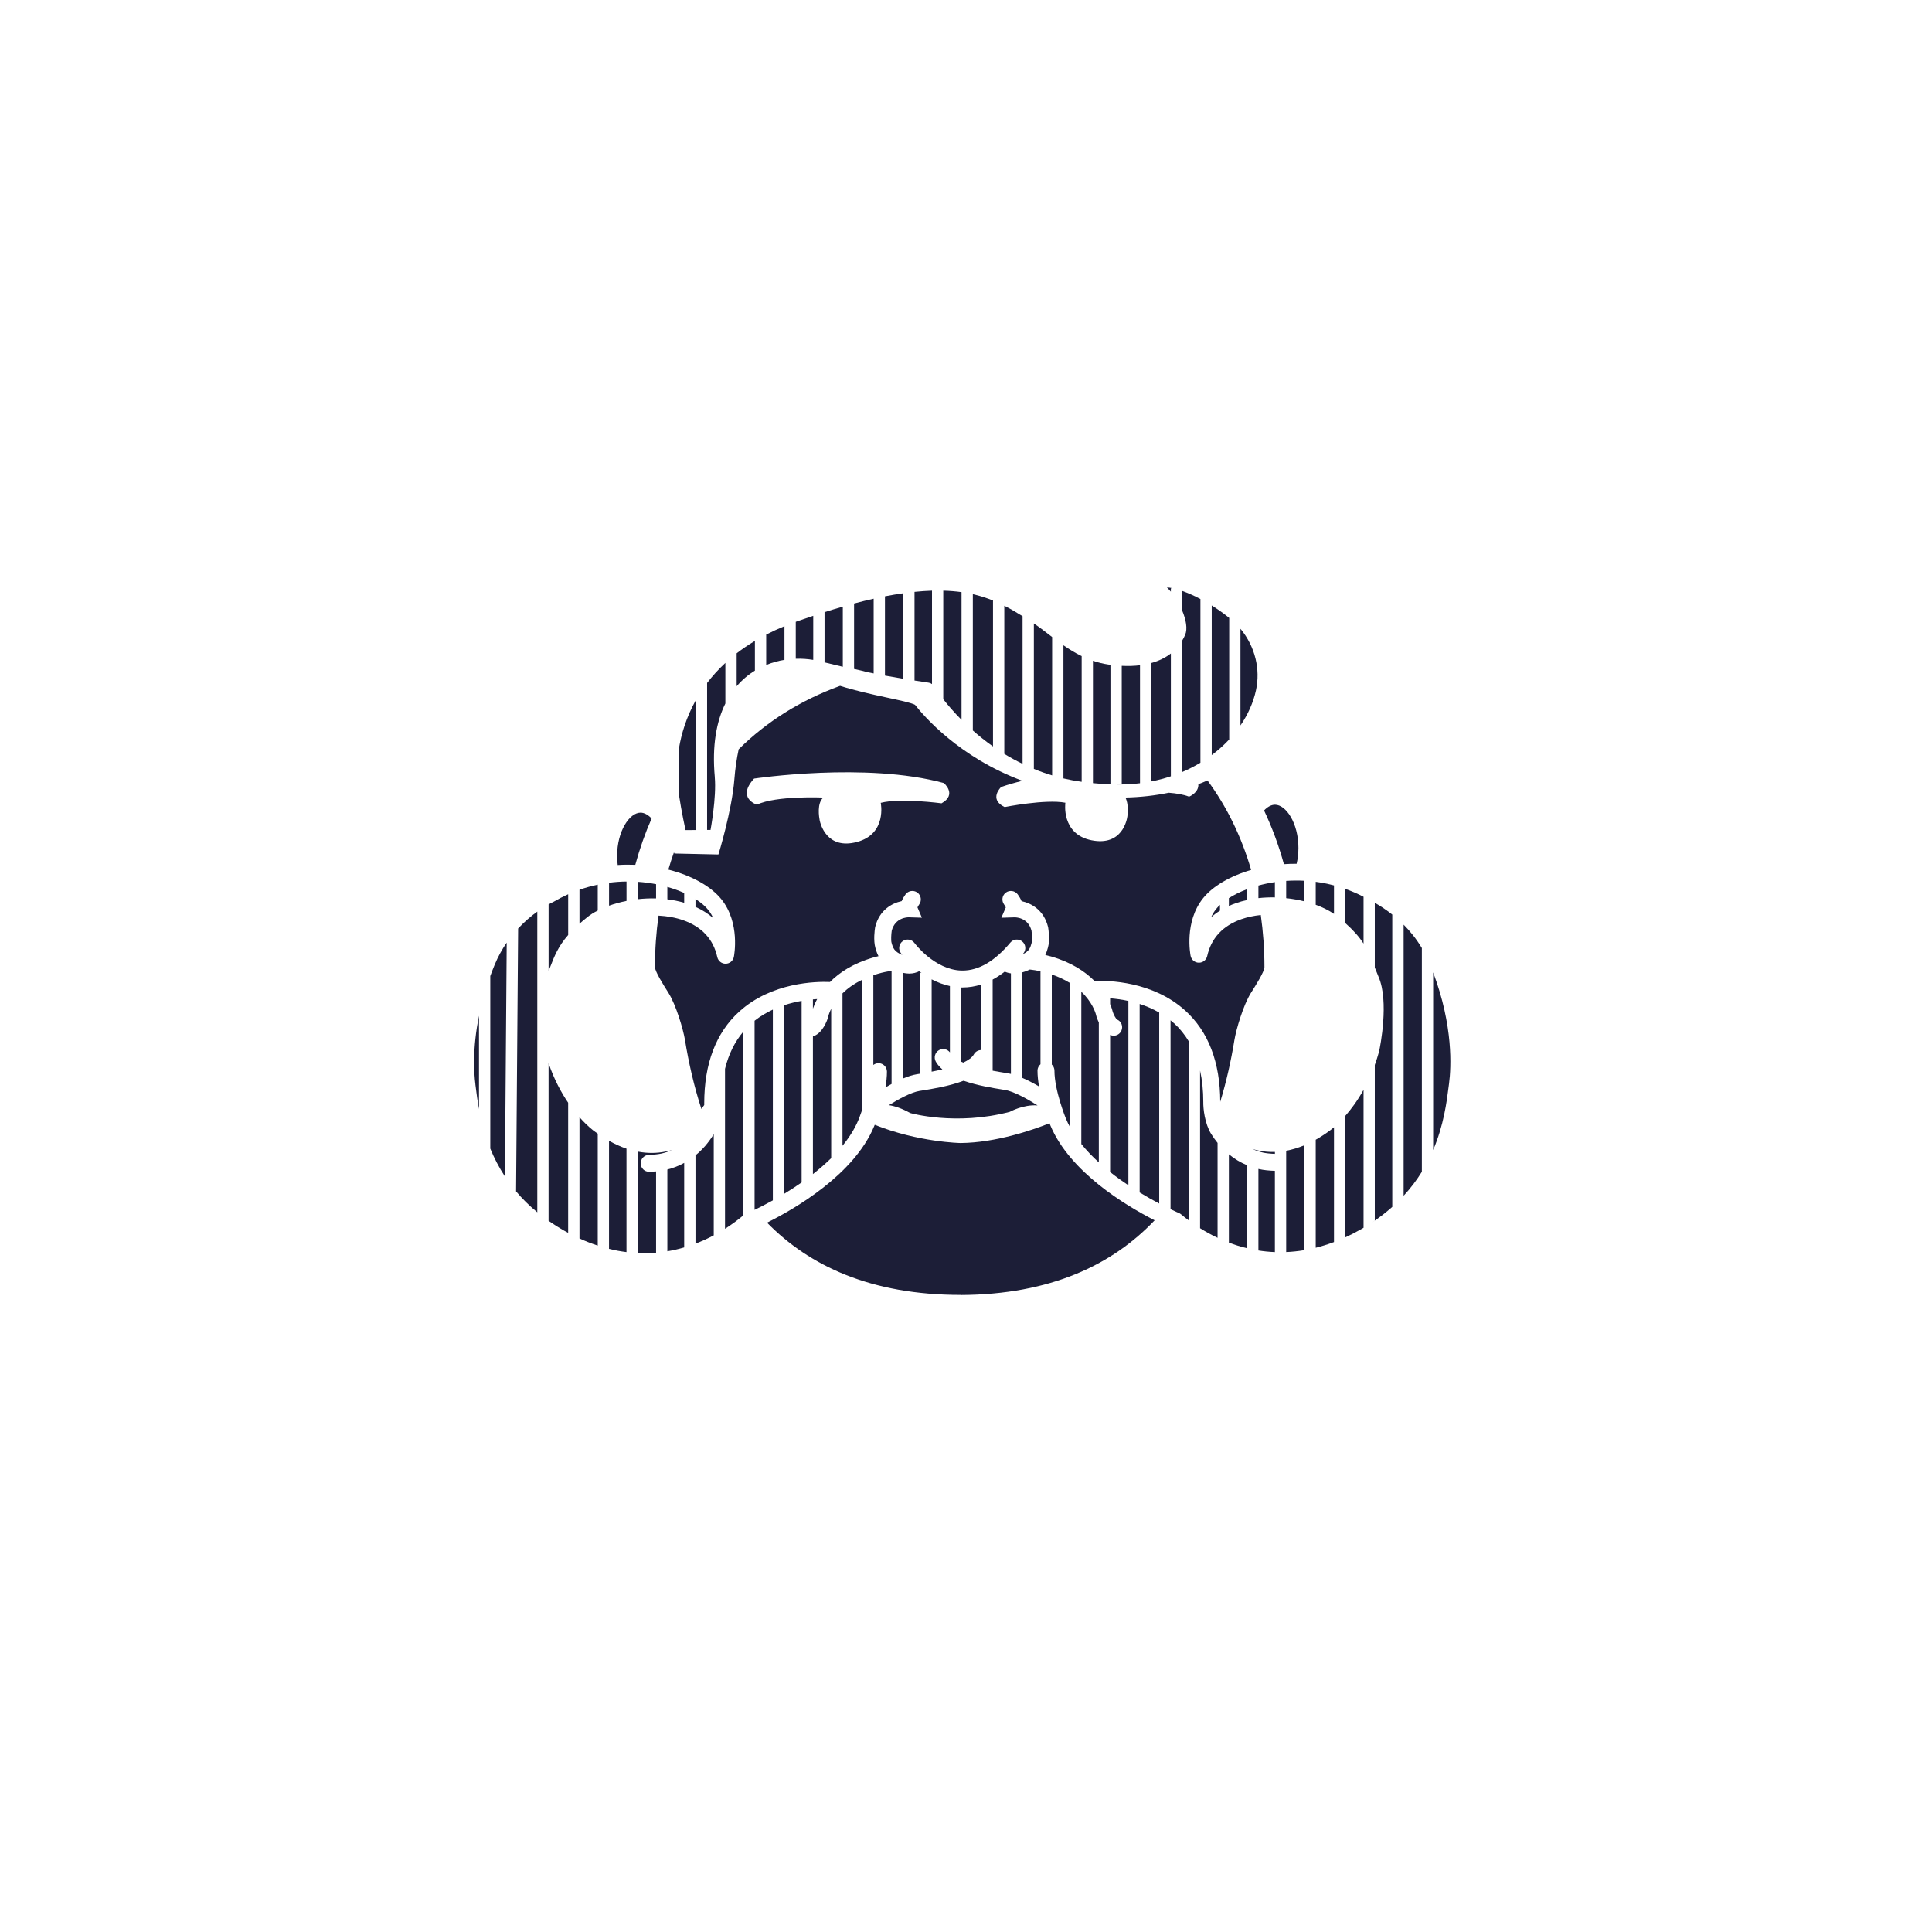 <?xml version="1.0" encoding="UTF-8"?>
<svg id="Layer_1" data-name="Layer 1" xmlns="http://www.w3.org/2000/svg" xmlns:xlink="http://www.w3.org/1999/xlink" viewBox="0 0 660.01 660.01">
  <defs>
    <style>
      .cls-1, .cls-2 {
        fill: none;
      }

      .cls-3 {
        fill: #1c1e37;
      }

      .cls-2 {
        clip-path: url(#clippath);
      }
    </style>
    <clipPath id="clippath">
      <rect class="cls-1" y="0" width="660.01" height="660.01"/>
    </clipPath>
  </defs>
  <g class="cls-2">
    <path class="cls-3" d="m328.48,202.28c-1.93-.27-4.01-.44-6.24-.5v37.09c1.51,1.93,3.59,4.38,6.24,7.05v-43.64Z"/>
    <path class="cls-3" d="m318.39,233.7v-31.92c-1.91.06-3.9.2-5.97.41v30.29c3.25.49,5.09.72,5.36.87l.61.34Z"/>
    <path class="cls-3" d="m298.46,230.05v-25.52c-2.16.48-4.39,1.03-6.69,1.64v22.36s0,0,0,0c1.55.32,3.07.69,4.54,1.09.74.15,1.45.29,2.15.43"/>
    <path class="cls-3" d="m339.23,205.15c-2.12-.86-4.4-1.6-6.89-2.17v46.57c2.06,1.82,4.35,3.66,6.89,5.45v-49.84Z"/>
    <path class="cls-3" d="m308.56,202.66c-2.01.29-4.08.63-6.24,1.05v27.08c2.35.43,4.41.79,6.24,1.09v-29.21Z"/>
    <path class="cls-3" d="m369.52,267.08v-42.94c-2.23-1.08-4.29-2.35-6.23-3.7v45.48c1.97.46,4.01.85,6.11,1.14.04,0,.08,0,.12.02"/>
    <path class="cls-3" d="m380.38,267.95c-.34,0-.68-.01-1.03-.02.17,0,.34,0,.51.01.17,0,.35,0,.52.01"/>
    <path class="cls-3" d="m379.35,267.93v-40.83c-.23-.03-.45-.05-.68-.08-1.87-.27-3.63-.72-5.3-1.29v41.8c1.92.19,3.82.32,5.68.4.1,0,.19,0,.29,0"/>
    <path class="cls-3" d="m287.92,207.24c-2.03.58-4.11,1.21-6.24,1.88v17.16c2.17.54,4.26,1.05,6.24,1.5v-20.54Z"/>
    <path class="cls-3" d="m383.14,267.97s.03,0,.05,0c-.57,0-1.14,0-1.71,0,.2,0,.4.01.6.01.36,0,.71,0,1.06,0"/>
    <path class="cls-3" d="m359.43,217.62c-2.17-1.65-4.22-3.27-6.24-4.64v49.7c1.99.82,4.07,1.56,6.24,2.21v-47.26Z"/>
    <path class="cls-3" d="m217.89,307.18c2.05-.22,4.14-.32,6.24-.26v-4.86c-1.99-.39-4.07-.66-6.24-.81v5.92Z"/>
    <path class="cls-3" d="m217.03,295.44c1.5-5.51,3.36-10.79,5.57-15.82-1.19-1.27-2.51-2-3.78-2-3.78,0-8,6.32-8,14.77,0,1.08.07,2.12.2,3.12,2.04-.13,4.05-.15,6.02-.07"/>
    <path class="cls-3" d="m204.2,311.06v-8.84c-2.06.43-4.15,1.01-6.24,1.74v11.61c.82-.73,1.72-1.49,2.71-2.28,1-.8,2.19-1.55,3.52-2.23"/>
    <path class="cls-3" d="m214.03,301.15c-1.95.02-3.95.15-5.97.42v7.83c1.86-.66,3.87-1.21,5.97-1.63v-6.62Z"/>
    <path class="cls-3" d="m233.73,305.07c-1.74-.79-3.67-1.49-5.75-2.08v4.23c1.96.24,3.89.63,5.75,1.18v-3.32Z"/>
    <path class="cls-3" d="m237.71,283.55v-44.36c-3.28,5.87-4.95,11.6-5.75,16.36v16.08c.87,5.81,2.23,11.95,2.23,11.95l3.52-.02Z"/>
    <path class="cls-3" d="m277.82,225.42v-15.05c-1.8.6-3.63,1.22-5.51,1.88-.16.06-.31.12-.46.18v12.61c2.04-.07,4.05.07,5.97.39"/>
    <path class="cls-3" d="m257.89,229.1v-10.15c-2.26,1.35-4.34,2.76-6.23,4.23v11.25c1.87-2.18,3.97-3.95,6.23-5.33"/>
    <path class="cls-3" d="m267.99,213.91c-2.21.91-4.29,1.87-6.24,2.88v10.37c2.04-.83,4.13-1.41,6.24-1.75v-11.49Z"/>
    <path class="cls-3" d="m244.19,265.46c-.98-10.76.57-18.99,3.61-25.14v-13.86c-2.41,2.23-4.47,4.53-6.24,6.85v50.22h1.17s2.08-11.11,1.45-18.07"/>
    <path class="cls-3" d="m399.99,202.11v-1.13h0c.16-.03.33-.04.49-.06-.02,0-.04-.01-.07-.01-.62-.12-1.22-.21-1.77-.24.15.15.31.31.46.47.29.3.59.63.88.98"/>
    <path class="cls-3" d="m167.49,333.45v58.93c1.28,3.13,2.91,6.34,5,9.52l.61-79.88c-1.53,2.22-2.95,4.73-4.11,7.55-.54,1.31-1.04,2.61-1.51,3.88"/>
    <path class="cls-3" d="m423.93,214.99c-.05-.06-.11-.12-.16-.18v33.02c2.58-3.78,4.39-7.85,5.3-12.02,1.57-7.22-.3-14.81-5.14-20.82"/>
    <path class="cls-3" d="m162.39,370.38l.14,1.08c.26,2.09.58,4.61,1.1,7.41v-31.85c-2.27,11.16-1.73,19.5-1.23,23.36"/>
    <path class="cls-3" d="m435.53,306.58v-5.23c-1.97.29-3.86.69-5.63,1.17v4.3c1.87-.21,3.76-.29,5.63-.25"/>
    <path class="cls-3" d="m410.09,204.64c-2.13-1.13-4.26-2.08-6.24-2.77v6.68c1.31,3.12,1.91,6.29,1.02,8.34-.3.69-.65,1.34-1.02,1.97v44.88c2.19-.93,4.28-2,6.24-3.18v-55.91Z"/>
    <path class="cls-3" d="m419.92,252.62v-41.53c-1.77-1.45-3.81-2.9-5.97-4.25v51.11c2.2-1.64,4.19-3.43,5.97-5.33"/>
    <path class="cls-3" d="m177,317.18l-.7,89.83c2.07,2.46,4.47,4.85,7.25,7.14v-102.73c-1.96,1.41-4.26,3.31-6.55,5.77"/>
    <path class="cls-3" d="m399.99,223.24c-1.83,1.43-4.07,2.53-6.68,3.26v40.45c2.31-.45,4.54-1.04,6.68-1.76v-41.95Z"/>
    <path class="cls-3" d="m194.1,319.42v-13.92c-1.68.75-3.35,1.61-5.01,2.58-.1.06-.2.11-.3.15-.02.01-.53.24-1.38.71v22.79c.19-.47.37-.93.54-1.38,1.48-3.79,2.74-7.05,6.15-10.94"/>
    <path class="cls-3" d="m389.45,227.26c-1.92.24-3.99.31-6.24.2v40.52c2.13-.03,4.21-.17,6.24-.42v-40.3Z"/>
    <path class="cls-3" d="m455.72,302.48c-2.1-.55-4.18-.96-6.24-1.23v7.85c2.39.86,4.51,1.92,6.24,3.1v-9.72Z"/>
    <path class="cls-3" d="m465.82,322.35v-15.99c-2.07-1.07-4.16-1.96-6.24-2.7v11.67c2.92,2.61,4.84,4.86,6.24,7.01"/>
    <path class="cls-3" d="m439.39,300.94v5.89c2.15.23,4.25.6,6.24,1.1v-7.04c-2.13-.12-4.22-.09-6.24.05"/>
    <path class="cls-3" d="m442.96,295.07c.38-1.65.61-3.46.61-5.39,0-8.45-4.22-14.77-8-14.77-1.26,0-2.56.71-3.74,1.96,2.73,5.78,5.01,11.9,6.78,18.35,1.43-.1,2.88-.15,4.35-.14"/>
    <path class="cls-3" d="m349.33,210.5c-2.02-1.26-4.07-2.47-6.24-3.57v50.61c1.96,1.2,4.04,2.34,6.24,3.41v-50.45Z"/>
    <path class="cls-3" d="m427.37,339.16c1.69-2.68,4.53-7.17,4.59-8.75,0-6.15-.44-12.09-1.25-17.82-2.31.24-4.57.7-6.65,1.43-6.37,2.25-10.29,6.49-11.66,12.6-.29,1.32-1.47,2.26-2.82,2.26h-.03c-1.37-.01-2.54-.98-2.81-2.32-.09-.47-2.25-11.62,4.27-19.72,3.26-4.04,9.12-7.54,16.4-9.65-3.3-11.38-8.33-21.65-14.91-30.58-1.02.45-2.05.89-3.12,1.29.2,2.93-3.17,4.26-3.17,4.26-1.8-.73-4.28-1.14-6.94-1.35-4.65.97-9.6,1.53-14.81,1.65,1.14,2.17.8,5.54.68,6.42-.15,1.08-1.7,10.26-12.22,8.18-10.52-2.09-8.97-12.83-8.97-12.83-6.75-1.3-20.74,1.48-20.74,1.48-5.6-2.69-1.2-6.86-1.2-6.86,2.33-.8,4.77-1.5,7.26-2.11-21.65-8.03-33.76-22.22-36.68-25.96-2.89-1.5-14.92-3.11-25.6-6.48-13.42,4.88-25.1,12.21-34.64,21.67-.7,3.24-1.19,6.67-1.47,10.21-.85,10.84-5.45,25.73-5.45,25.73l-15.02-.33s-.08-.14-.19-.36c-.68,1.92-1.33,3.87-1.9,5.86,8.07,2.04,14.59,5.76,18.1,10.11,6.52,8.1,4.37,19.25,4.28,19.72-.27,1.34-1.44,2.31-2.81,2.32h-.03c-1.35,0-2.53-.94-2.82-2.27-1.36-6.11-5.28-10.35-11.65-12.59-2.61-.92-5.49-1.41-8.42-1.57-.8,5.66-1.22,11.53-1.22,17.61.06,1.57,2.89,6.06,4.59,8.74,2.61,4.13,5.07,12.52,5.67,16.16,1.27,7.83,3.08,15.78,5.6,23.53.43-.55.75-1.01.97-1.34,0-.19.01-.39,0-.55,0-13.64,4.02-24.17,11.96-31.37,11.1-10.06,26.28-10.31,31.01-10.12,3.16-3.18,7.82-6.33,14.75-8.34.61-.18,1.21-.33,1.81-.48-.54-1.03-.82-2-1.05-2.79-.75-2.62-.23-6.24-.12-6.95l.05-.25c1.42-5.75,5.7-8.1,9.04-8.81.35-.83.83-1.62,1.3-2.27.93-1.3,2.74-1.59,4.04-.66,1.3.93,1.59,2.74.67,4.03-.22.31-.47.73-.61,1.04l1.51,3.53-4.53-.14h-.02c-.54,0-4.58.15-5.75,4.55-.18,1.22-.31,3.29-.06,4.17.49,1.74.89,3.01,3.65,4.12-.28-.35-.45-.58-.49-.64-.94-1.29-.66-3.1.63-4.04,1.29-.94,3.1-.66,4.04.63.1.14,6.84,9.12,16,9.4.15,0,.29,0,.44,0,5.52,0,11-3.21,16.3-9.55,1.02-1.22,2.85-1.39,4.08-.37,1.23,1.02,1.39,2.85.36,4.08-.08.1-.16.19-.25.28,2.28-1.05,2.62-2.25,3.04-3.72.3-1.05.17-3.13,0-4.35-1.22-4.63-5.57-4.54-5.76-4.55l-4.54.14,1.52-3.53c-.15-.33-.41-.76-.61-1.04-.93-1.3-.64-3.11.66-4.04,1.3-.93,3.11-.63,4.04.66.47.66.95,1.44,1.3,2.28,3.34.71,7.62,3.06,9.04,8.81l.05.25c.11.7.63,4.33-.08,6.78-.21.75-.46,1.63-.9,2.55.67.16,1.35.33,2.04.53,6.93,2.01,11.6,5.17,14.75,8.34,4.73-.19,19.91.06,31.01,10.12,7.91,7.17,11.93,17.66,11.96,31.17,2.12-6.98,3.7-14.08,4.84-21.09.59-3.64,3.06-12.03,5.67-16.16m-105.7-64.72s-14.14-1.89-20.79-.16c0,0,2.23,10.62-8.14,13.37-10.36,2.76-12.5-6.32-12.72-7.39-.21-1.07-1.01-5.9,1.25-7.79,0,0-16.21-.72-22.7,2.44,0,0-7.08-2.25-.96-8.92,0,0,38.21-5.74,64.82,1.52,0,0,4.65,3.88-.76,6.92"/>
    <path class="cls-3" d="m241.91,310.8c-1-1.25-2.47-2.5-4.32-3.67v2.68c2.3,1.03,4.33,2.32,6.07,3.84-.46-.99-1.03-1.95-1.75-2.85"/>
    <path class="cls-3" d="m365.54,385.09v-49.26c-1.73-1.08-3.79-2.08-6.23-2.93v30.76c.56.53.91,1.27.91,2.09,0,6.82,3.88,16.31,3.92,16.4.41.99.89,1.97,1.41,2.93"/>
    <path class="cls-3" d="m422.13,308.56c1.27-.45,2.58-.81,3.91-1.1v-3.69c-2.38.89-4.48,1.93-6.23,3.05v2.67c.75-.34,1.52-.65,2.33-.93"/>
    <path class="cls-3" d="m413.75,313.33c.93-.81,1.93-1.55,3.02-2.22v-1.98c-.47.44-.89.89-1.25,1.33-.73.9-1.31,1.87-1.77,2.86"/>
    <path class="cls-3" d="m411.07,376.48c0-3.89-.37-7.47-1.1-10.75v53.85c1.78,1.12,3.78,2.24,5.98,3.28v-32.42c-.77-.95-1.5-1.96-2.17-3.03-2.24-3.61-2.75-8.73-2.71-10.92"/>
    <path class="cls-3" d="m380.43,353.8c-.38,0-.77-.08-1.14-.23-.02,0-.03-.02-.05-.02v46.84c2.06,1.64,4.17,3.15,6.24,4.53v-62.97c-2.27-.5-4.4-.77-6.24-.92v1.97c.55,1.31.82,2.3.92,2.74.36,1.05,1.06,2.29,1.44,2.54,1.47.62,2.14,2.3,1.51,3.78-.46,1.1-1.55,1.76-2.68,1.76"/>
    <path class="cls-3" d="m401.01,349.52c-.37-.34-.75-.65-1.13-.96v64.53c1.73.83,2.78,1.27,2.84,1.29.27.11.53.27.76.46.77.65,1.65,1.35,2.64,2.09v-61.17c-1.41-2.35-3.1-4.44-5.1-6.25"/>
    <path class="cls-3" d="m375.38,349.3c-.4-.82-.65-1.55-.78-1.95l-.09-.35c-.04-.22-.75-3.44-3.92-6.99-.04-.05-.08-.09-.12-.14-.33-.36-.68-.72-1.07-1.08v52.02c1.79,2.23,3.82,4.33,5.98,6.29v-47.8Z"/>
    <path class="cls-3" d="m389.33,407.37c2.43,1.48,4.71,2.75,6.68,3.78v-65.24c-2.19-1.26-4.46-2.22-6.68-2.94v64.4Z"/>
    <path class="cls-3" d="m419.81,424.5c1.96.74,4.04,1.4,6.23,1.93v-28.35c-2.23-.93-4.33-2.19-6.23-3.75v30.17Z"/>
    <path class="cls-3" d="m429.9,399.32v27.87c1.81.28,3.69.47,5.63.55v-27.76c-2.02-.06-3.86-.26-5.32-.58-.11-.02-.21-.05-.32-.08"/>
    <path class="cls-3" d="m479.51,408.5c2.47-2.67,4.52-5.43,6.23-8.2v-76.43c-1.9-3.17-4.08-5.82-6.23-7.99v92.61Z"/>
    <path class="cls-3" d="m187.41,417.07c1.6,1.12,3.3,2.2,5.12,3.24.52.3,1.04.57,1.56.85v-44.45c-2.37-3.49-4.8-7.96-6.69-13.5v53.86Z"/>
    <path class="cls-3" d="m489.6,392.87c3.62-8.49,4.64-16.46,5.3-21.74l.14-1.08c.7-5.39,1.47-19.51-5.44-37.86v60.68Z"/>
    <path class="cls-3" d="m469.67,330.54c.39,1.01.81,2.07,1.3,3.22,3.6,8.38.54,23.68.17,25.4-.45,1.64-.95,3.19-1.48,4.66v53.13c-.32.23-.64.46-.96.68,2.57-1.7,4.86-3.49,6.93-5.33v-99.86c-2.55-2.03-4.75-3.34-5.97-4v22.11Z"/>
    <path class="cls-3" d="m439.39,427.73c2.02-.09,4.1-.3,6.24-.66v-35.84c-2.1.88-4.17,1.51-6.24,1.89v34.61Z"/>
    <path class="cls-3" d="m429.99,393.06c-.74-.15-1.46-.33-2.15-.55,1.12.5,2.3.94,3.62,1.23,1.06.24,2.5.39,4.08.44v-.65c-1.87.05-3.72-.1-5.55-.47"/>
    <path class="cls-3" d="m459.58,422.7c1.75-.8,3.52-1.7,5.32-2.73.32-.18.61-.37.92-.55v-47.11c-2.1,3.77-4.32,6.71-6.24,8.9v41.49Z"/>
    <path class="cls-3" d="m449.48,389.34v36.92c2.03-.51,4.11-1.15,6.24-1.95v-39.22c-.74.63-1.2.98-1.29,1.04-1.65,1.23-3.3,2.29-4.94,3.22"/>
    <path class="cls-3" d="m247.68,419.77c2.55-1.62,4.64-3.22,6.24-4.57v-62.76c-2.93,3.47-5.01,7.71-6.24,12.69v54.63Z"/>
    <path class="cls-3" d="m277.71,354.45v46.64c2.15-1.69,4.27-3.51,6.24-5.45v-51.04c-.77,1.55-1.01,2.63-1.03,2.76l-.08.33c-.36,1.14-1.78,4.98-4.69,6.2-.14.06-.29.1-.43.14v.42Z"/>
    <path class="cls-3" d="m237.59,394.68v30.17c2.25-.85,4.33-1.82,6.24-2.83v-34.58c-.06.1-.11.2-.18.3-1.68,2.71-3.74,5.05-6.06,6.95"/>
    <path class="cls-3" d="m264.02,344.9c-2.14.99-4.26,2.23-6.24,3.8v64.61c1.61-.78,3.77-1.86,6.24-3.24v-65.17Z"/>
    <path class="cls-3" d="m298.35,333.15v30.66c.49-.38,1.1-.61,1.76-.61,1.6,0,2.89,1.3,2.89,2.89,0,1.73-.2,3.57-.52,5.39.66-.39,1.37-.79,2.1-1.18v-38.63c-1.5.2-3.05.52-4.67.99-.54.16-1.06.32-1.57.5"/>
    <path class="cls-3" d="m358.79,384.37c-.02-.06-.11-.28-.25-.64-5.94,2.35-18.37,6.64-30.36,6.75,0,0-14.45-.24-29.35-6.23-.09.23-.16.4-.18.44-6.85,16.55-27.05,28.23-36.61,32.99,14.47,14.8,35.54,24.69,66.14,24.69v.03c30.81-.15,51.89-10.38,66.27-25.52-9.89-5.04-29.02-16.49-35.66-32.51"/>
    <path class="cls-3" d="m227.98,427.46c2-.33,3.92-.78,5.75-1.32v-28.87c-1.81.99-3.74,1.76-5.75,2.26v27.92Z"/>
    <path class="cls-3" d="m197.96,381.68v41.4c2.12.97,4.2,1.77,6.24,2.44v-38.23c-.41-.29-.82-.57-1.23-.88-.18-.13-2.27-1.66-5-4.74"/>
    <path class="cls-3" d="m208.05,426.63c2.04.51,4.03.87,5.97,1.11v-35.33c-1.98-.67-3.97-1.57-5.97-2.69v36.91Z"/>
    <path class="cls-3" d="m221.68,394.52c1.65-.04,3.18-.2,4.29-.45,1.33-.29,2.51-.73,3.63-1.23-.69.21-1.41.39-2.15.54-3.13.64-6.32.65-9.56.03v34.65c2.15.1,4.23.05,6.24-.12v-27.76c-.73.06-1.5.11-2.29.13-.03,0-.05,0-.08,0-1.56,0-2.85-1.25-2.89-2.82-.04-1.6,1.22-2.93,2.82-2.97"/>
    <path class="cls-3" d="m273.85,352.17v-10.25c-1.89.33-3.91.8-5.98,1.48v64.44c1.92-1.16,3.94-2.46,5.98-3.89v-51.77Z"/>
    <path class="cls-3" d="m314.41,366.77v-34.46c.14.02.27.06.4.09-.27-.19-.52-.39-.77-.58-.03,0-.06,0-.09-.01-.89.46-1.99.78-3.33.78-.66,0-1.39-.09-2.17-.26v36.12c1.64-.69,3.27-1.23,4.75-1.47l.72-.12c.15-.02.33-.05.5-.08"/>
    <path class="cls-3" d="m310.95,380.23s15.52,4.46,34.02-.41c0,0,4.63-2.58,9.49-2.18-3.13-2-8.01-4.78-11.14-5.29l-.69-.11c-3.58-.57-8.8-1.42-13.45-3.04-4.86,1.85-10.54,2.76-14.35,3.37l-.71.11c-2.93.48-7.35,2.92-10.47,4.87,2.02.29,4.43,1.1,7.3,2.68"/>
    <path class="cls-3" d="m344.24,366.64c.36.06.74.14,1.11.23v-34.35c-.79-.1-1.49-.31-2.1-.6-1.36,1.06-2.74,1.96-4.14,2.72v31.13c1.75.33,3.31.58,4.42.76l.7.11Z"/>
    <path class="cls-3" d="m332.69,360.18c.54-.96,1.55-1.48,2.58-1.47v-22.41c-2.1.68-4.24,1.04-6.4,1.04-.16,0-.33,0-.49,0v25.34c.23.11.46.21.7.32,1.68-.8,3.01-1.72,3.61-2.81"/>
    <path class="cls-3" d="m355.45,331.81c-1.25-.28-2.47-.48-3.64-.6-.51.24-1.06.47-1.67.69-.32.11-.62.2-.92.29v36.02c2,.86,4,1.93,5.73,2.94-.31-1.82-.52-3.66-.52-5.39,0-.88.4-1.66,1.02-2.19v-31.76Z"/>
    <path class="cls-3" d="m320.81,358.73c1.27-.7,2.84-.35,3.7.78v-22.66c-2.27-.49-4.36-1.3-6.24-2.29v31.54c1.16-.22,2.4-.48,3.66-.78-.91-.79-1.69-1.66-2.24-2.65-.78-1.4-.28-3.16,1.12-3.94"/>
    <path class="cls-3" d="m294.49,379.24v-44.52c-2.87,1.4-5.04,3.02-6.68,4.63v52.06c2.28-2.79,4.18-5.77,5.49-8.93.01-.03.53-1.31,1.19-3.24"/>
    <path class="cls-3" d="m277.71,341.41v3.17c.3-.86.76-1.99,1.45-3.28-.46.03-.95.07-1.45.11"/>
  </g>
</svg>